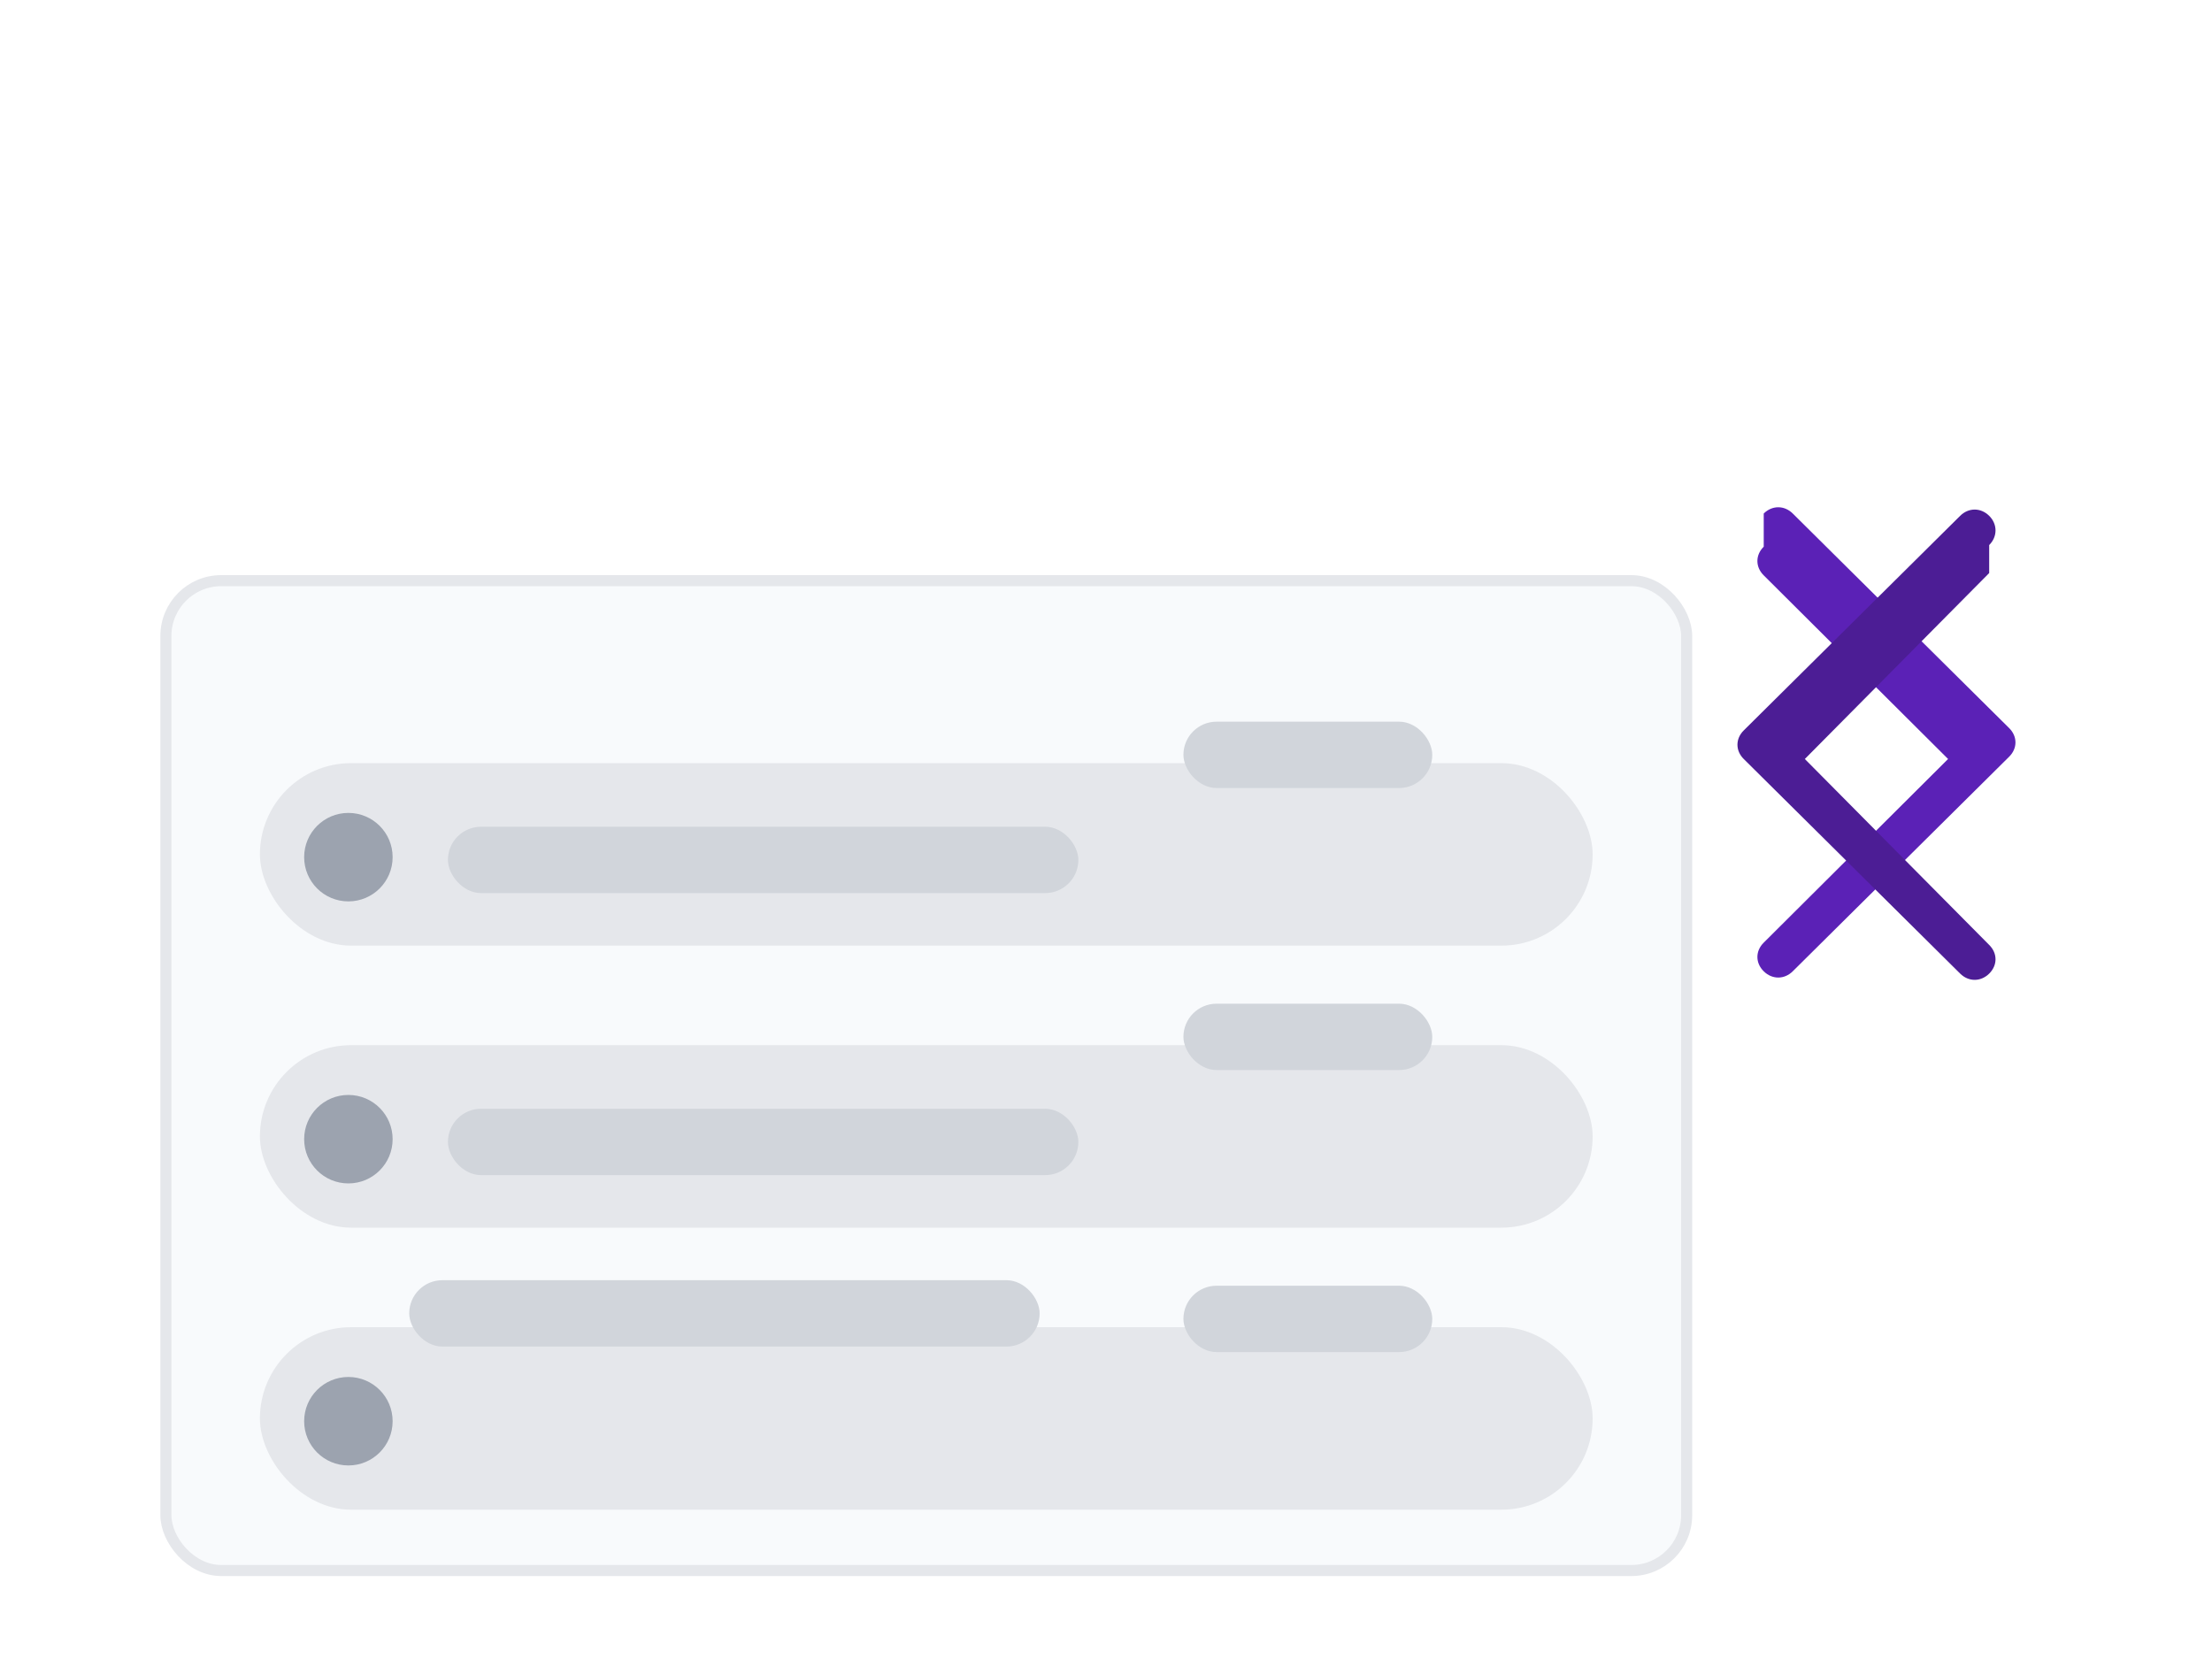 <svg width="400" height="300" viewBox="0 0 400 300" fill="none" xmlns="http://www.w3.org/2000/svg">
  <rect width="400" height="300" fill="#F5F5F5"/>
  <g clip-path="url(#clip0_9_5)">
    <rect width="400" height="300" fill="white"/>
    <path d="M318.939 92.859C320.466 91.351 322.659 91.351 324.186 92.859L363.314 131.657C364.841 133.165 364.841 135.335 363.314 136.843L324.186 175.641C322.659 177.149 320.466 177.149 318.939 175.641C317.411 174.134 317.411 171.964 318.939 170.457L352.275 137.25L318.939 104.043C317.411 102.536 317.411 100.366 318.939 98.859V92.859Z" fill="#5B21B6"/>
    <path d="M359.708 103.626L326.372 137.25L359.708 170.874C361.235 172.381 361.235 174.551 359.708 176.059C358.18 177.566 355.987 177.566 354.46 176.059L315.332 137.26C313.805 135.753 313.805 133.582 315.332 132.075L354.46 93.276C355.987 91.769 358.18 91.769 359.708 93.276C361.235 94.784 361.235 97.054 359.708 98.561V103.626Z" fill="#4C1D95"/>
    <rect x="30" y="105" width="275" height="179" rx="10" fill="#F8FAFC" stroke="#E5E7EB" stroke-width="2"/>
    <rect x="47" y="138" width="241" height="33" rx="16.5" fill="#E5E7EB"/>
    <rect x="47" y="189" width="241" height="33" rx="16.5" fill="#E5E7EB"/>
    <rect x="47" y="240" width="241" height="33" rx="16.5" fill="#E5E7EB"/>
    <circle cx="63" cy="155" r="8" fill="#9CA3AF"/>
    <circle cx="63" cy="206" r="8" fill="#9CA3AF"/>
    <circle cx="63" cy="257" r="8" fill="#9CA3AF"/>
    <rect x="74" y="231.5" width="114" height="12" rx="6" fill="#D1D5DB"/>
    <rect x="214" y="130.5" width="45" height="12" rx="6" fill="#D1D5DB"/>
    <rect x="214" y="181.5" width="45" height="12" rx="6" fill="#D1D5DB"/>
    <rect x="214" y="232.5" width="45" height="12" rx="6" fill="#D1D5DB"/>
    <rect x="81" y="149.5" width="114" height="12" rx="6" fill="#D1D5DB"/>
    <rect x="81" y="200.5" width="114" height="12" rx="6" fill="#D1D5DB"/>
  </g>
  <defs>
    <clipPath id="clip0_9_5">
      <rect width="400" height="300" fill="white"/>
    </clipPath>
  </defs>
</svg>